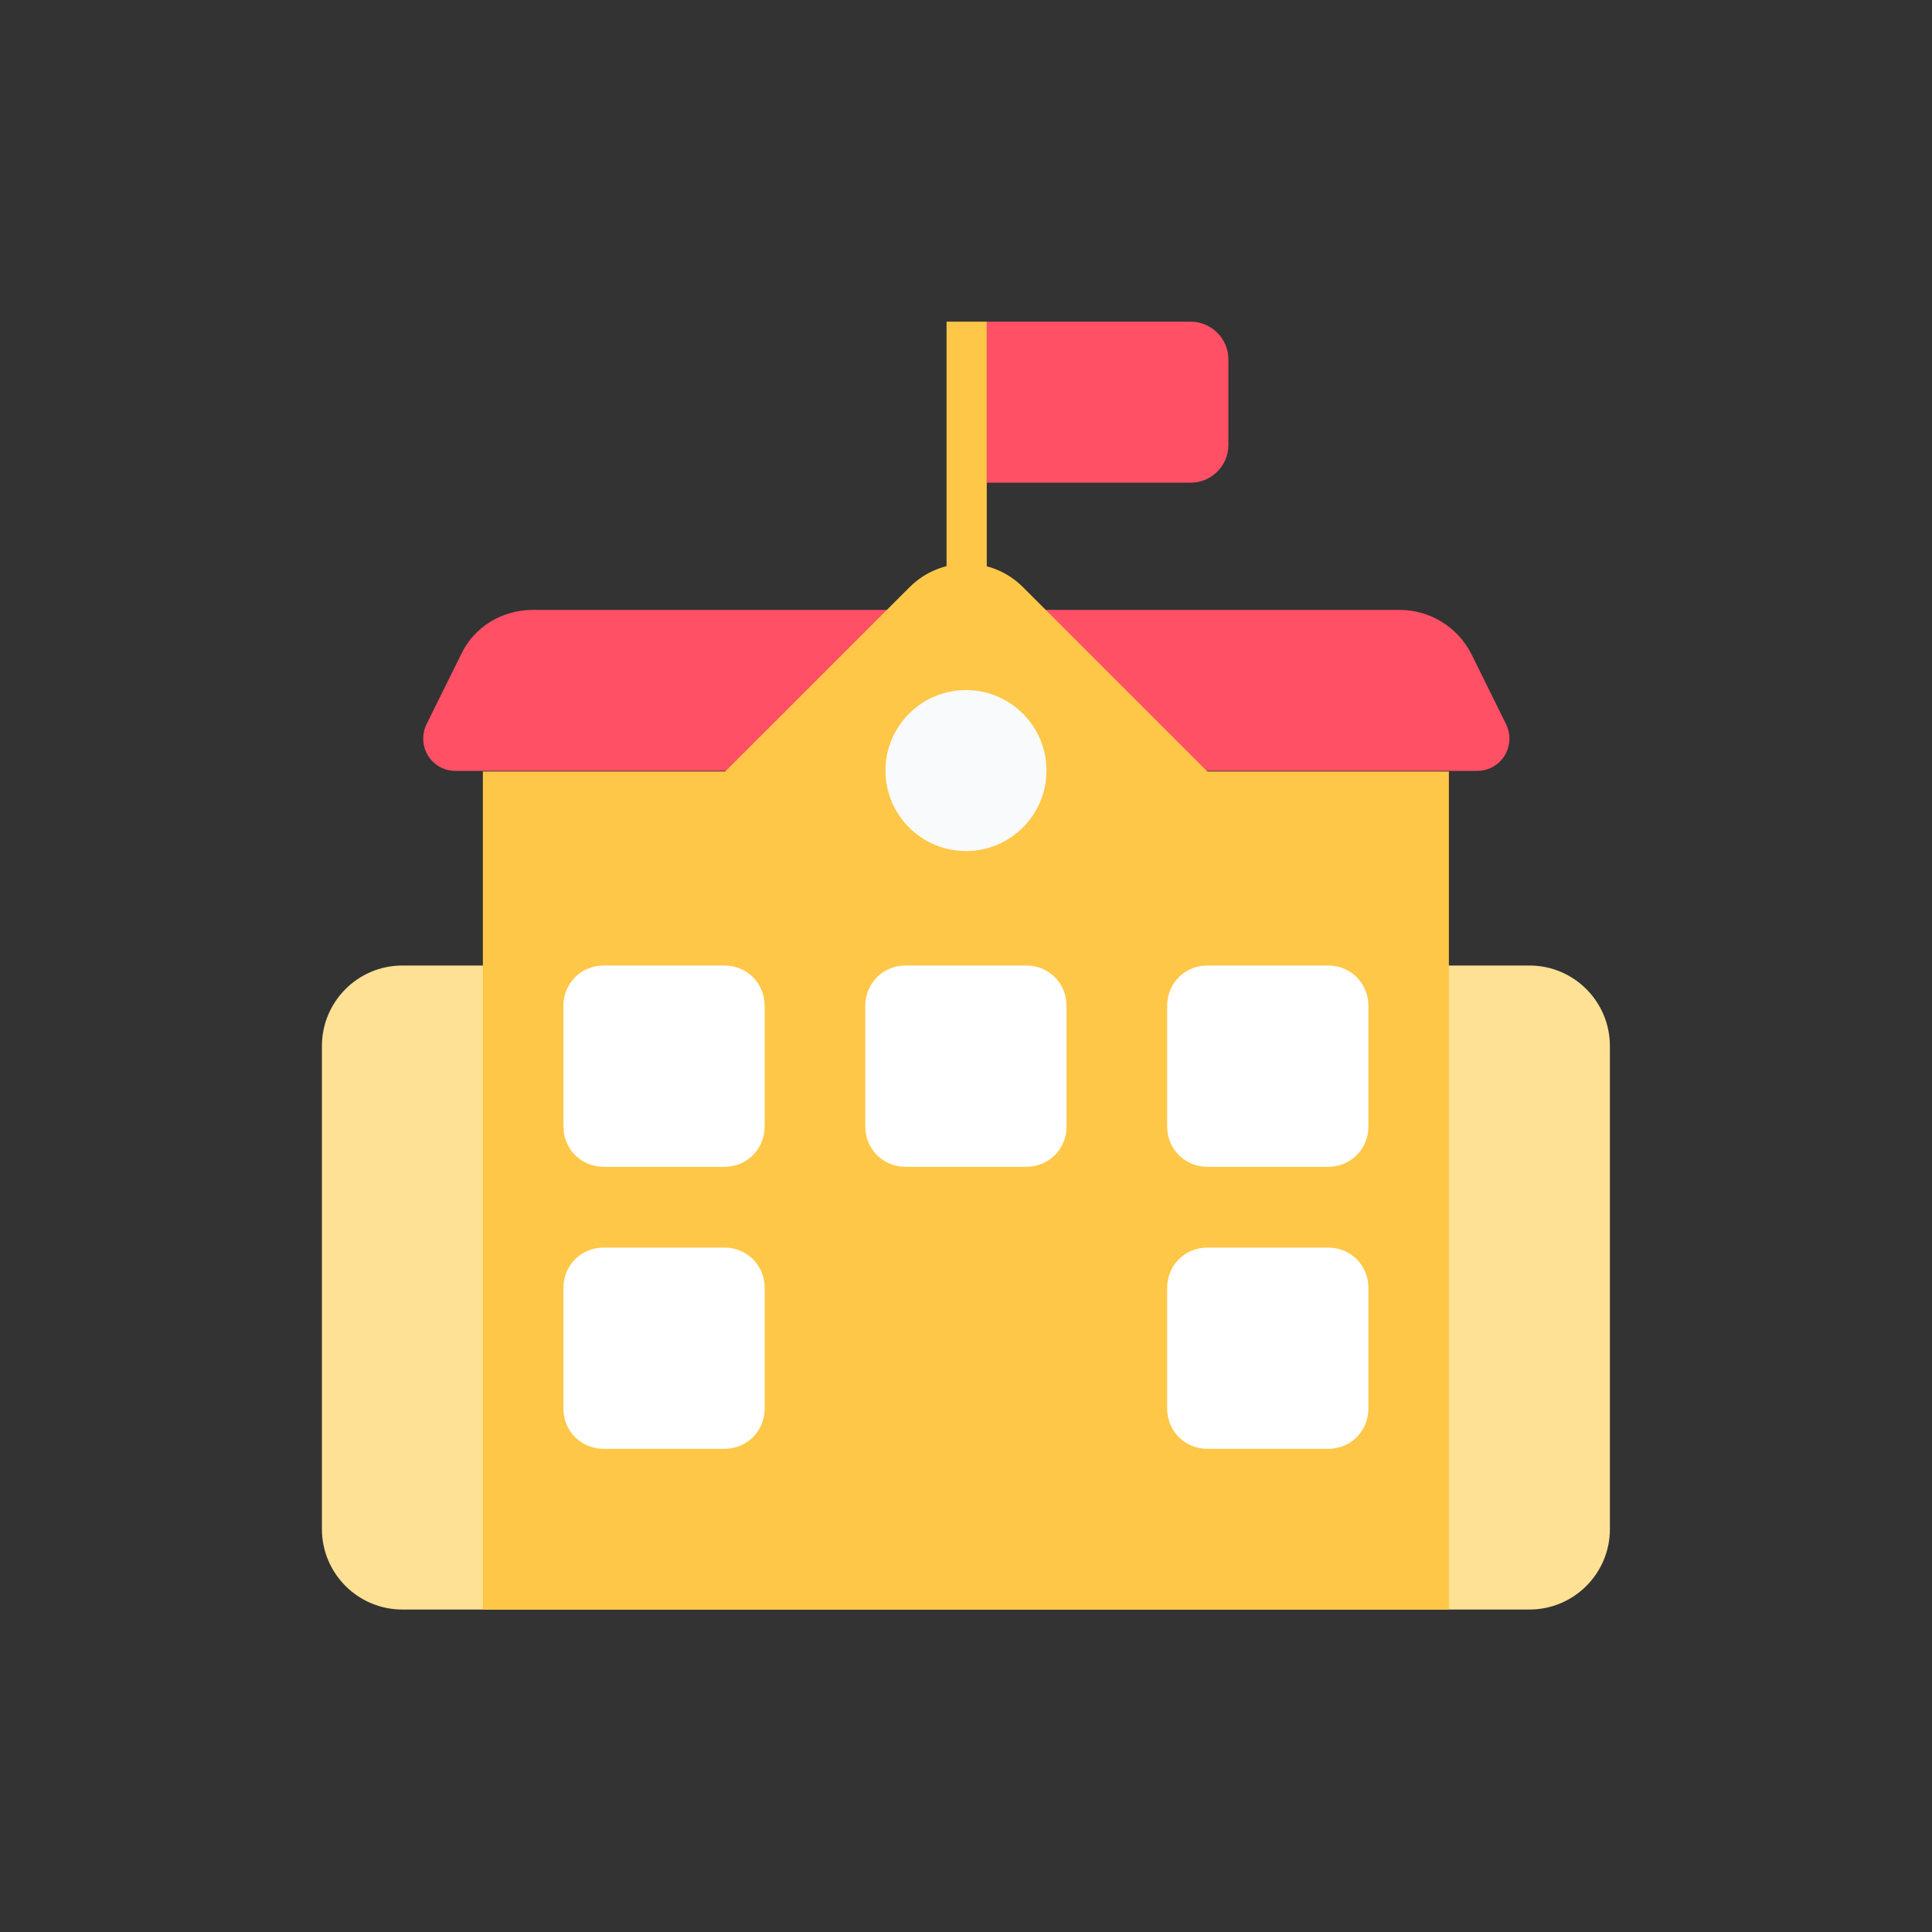<svg width="32" height="32" viewBox="0 0 32 32" fill="none" xmlns="http://www.w3.org/2000/svg">
<rect x="0" y="0" width="32" height="32" fill="#333333" stroke="none"/>
<path d="M16.344 5.328H15.678V10.662H16.344V5.328Z" fill="#FFC747"/>
<path d="M23.172 10.102H8.825C8.319 10.102 7.852 10.382 7.639 10.835L7.065 11.995C6.892 12.355 7.145 12.768 7.545 12.768H24.465C24.865 12.768 25.119 12.355 24.945 11.995L24.372 10.835C24.145 10.382 23.678 10.102 23.185 10.102H23.172Z" fill="#FF5065"/>
<path d="M25.332 15.992H6.665C5.929 15.992 5.332 16.589 5.332 17.326V25.326C5.332 26.062 5.929 26.659 6.665 26.659H25.332C26.068 26.659 26.665 26.062 26.665 25.326V17.326C26.665 16.589 26.068 15.992 25.332 15.992Z" fill="#FFE195"/>
<path d="M23.998 12.779H19.998L16.945 9.726C16.425 9.206 15.585 9.206 15.065 9.726L12.011 12.779H7.998V26.659H23.998V12.779Z" fill="#FFC747"/>
<path d="M15.999 14.096C16.736 14.096 17.333 13.499 17.333 12.763C17.333 12.027 16.736 11.43 15.999 11.43C15.263 11.43 14.666 12.027 14.666 12.763C14.666 13.499 15.263 14.096 15.999 14.096Z" fill="#F8FAFB"/>
<path d="M11.999 15.992H9.999C9.625 15.992 9.332 16.285 9.332 16.659V18.659C9.332 19.032 9.625 19.326 9.999 19.326H11.999C12.372 19.326 12.665 19.032 12.665 18.659V16.659C12.665 16.285 12.372 15.992 11.999 15.992Z" fill="white"/>
<path d="M21.999 15.992H19.999C19.625 15.992 19.332 16.285 19.332 16.659V18.659C19.332 19.032 19.625 19.326 19.999 19.326H21.999C22.372 19.326 22.665 19.032 22.665 18.659V16.659C22.665 16.285 22.372 15.992 21.999 15.992Z" fill="white"/>
<path d="M11.999 20.664H9.999C9.625 20.664 9.332 20.957 9.332 21.331V23.331C9.332 23.704 9.625 23.997 9.999 23.997H11.999C12.372 23.997 12.665 23.704 12.665 23.331V21.331C12.665 20.957 12.372 20.664 11.999 20.664Z" fill="white"/>
<path d="M21.999 20.664H19.999C19.625 20.664 19.332 20.957 19.332 21.331V23.331C19.332 23.704 19.625 23.997 19.999 23.997H21.999C22.372 23.997 22.665 23.704 22.665 23.331V21.331C22.665 20.957 22.372 20.664 21.999 20.664Z" fill="white"/>
<path d="M16.999 15.992H14.999C14.625 15.992 14.332 16.285 14.332 16.659V18.659C14.332 19.032 14.625 19.326 14.999 19.326H16.999C17.372 19.326 17.665 19.032 17.665 18.659V16.659C17.665 16.285 17.372 15.992 16.999 15.992Z" fill="white"/>
<path d="M16.346 5.328H19.719C20.066 5.328 20.346 5.608 20.346 5.955V7.368C20.346 7.715 20.066 7.995 19.719 7.995H16.346V5.328Z" fill="#FF5065"/>
</svg>